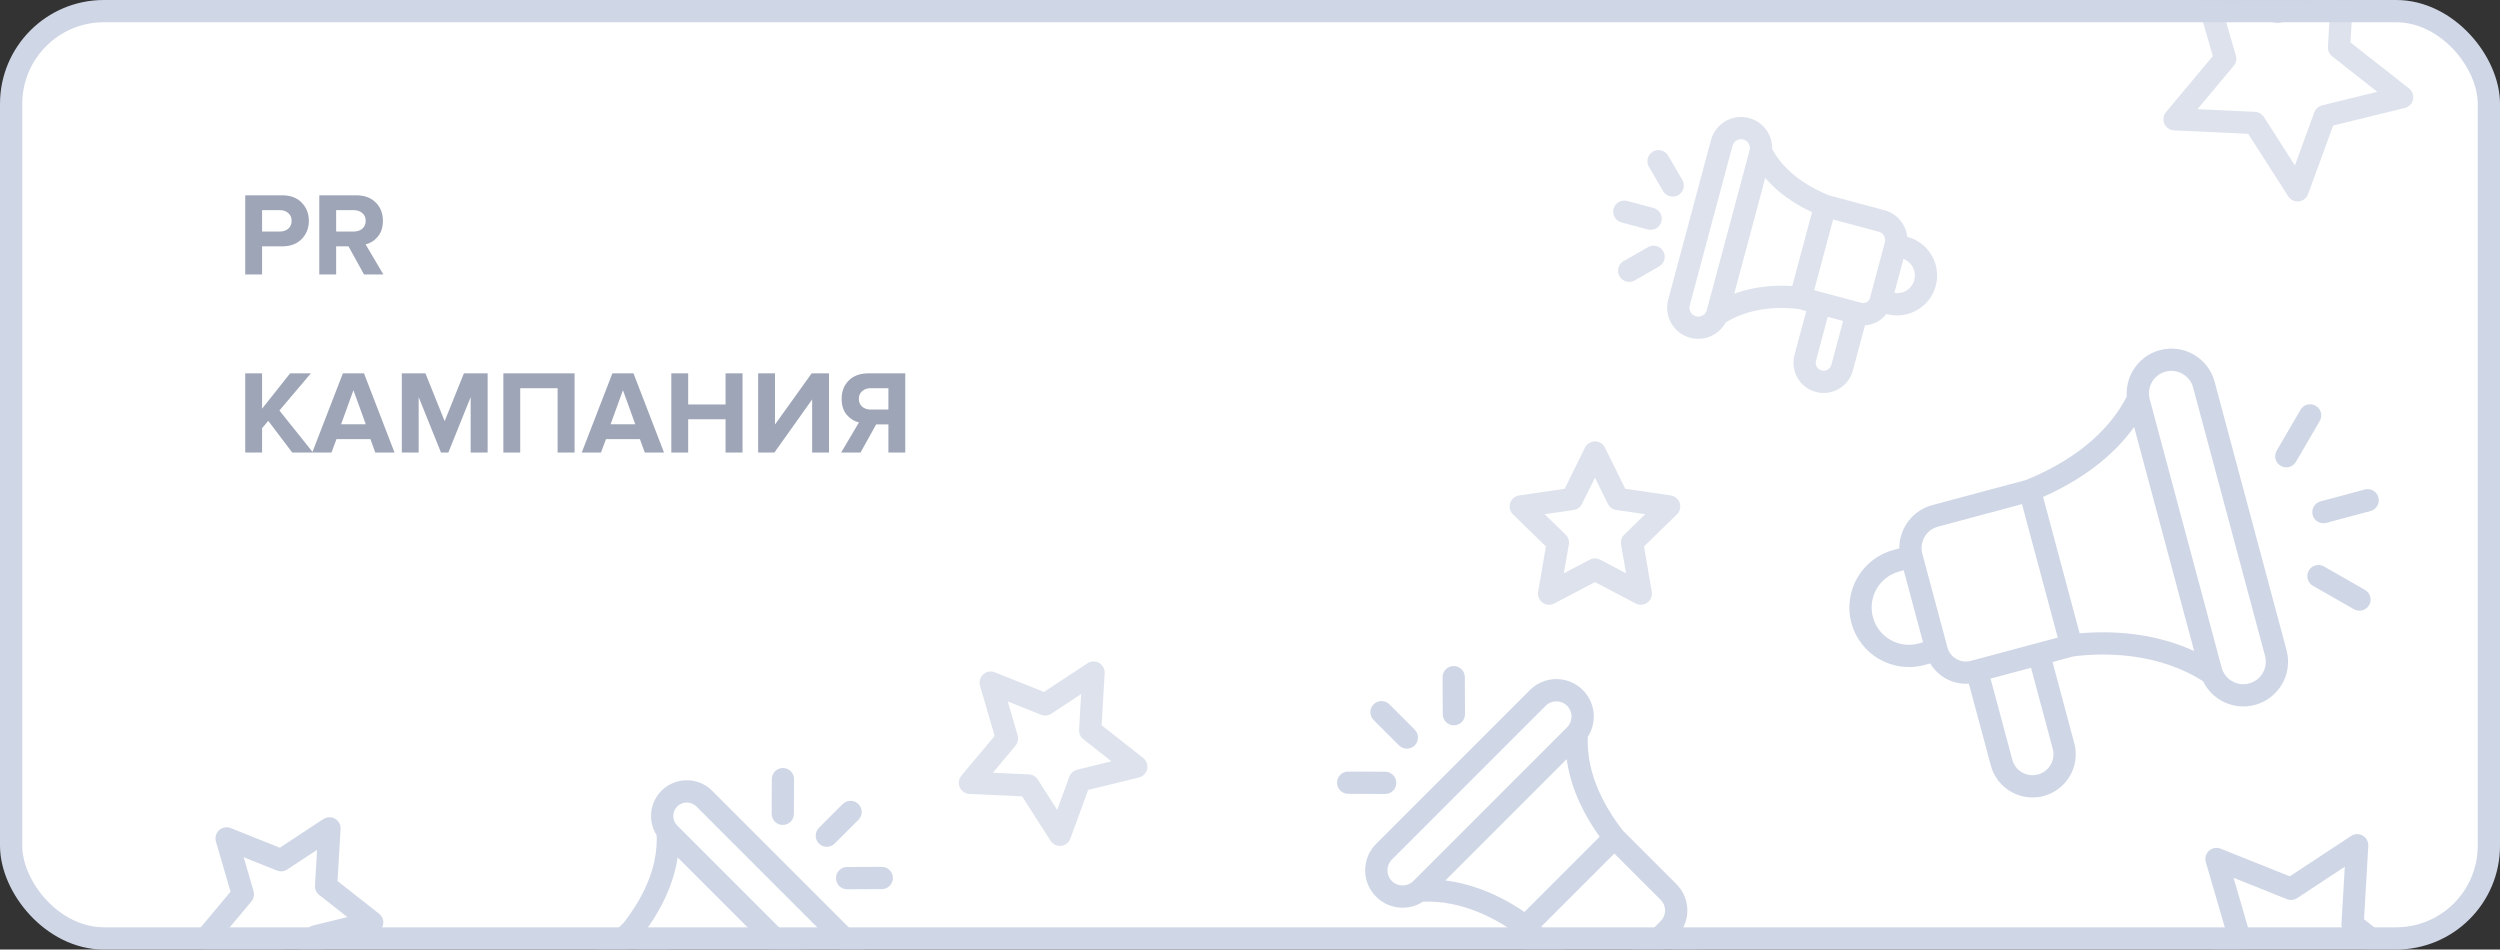 <svg width="337" height="128" viewBox="0 0 337 128" fill="none" xmlns="http://www.w3.org/2000/svg">
<rect x="0" y="0" width="337" height="128" fill="#333333" stroke="none"/>
<rect x="1.5" y="1.5" width="334" height="125" rx="12.5" fill="white" stroke="#CFD6E6" stroke-width="3"/>
<mask id="mask0" mask-type="alpha" maskUnits="userSpaceOnUse" x="0" y="0" width="337" height="128">
<rect x="1" y="1" width="335" height="126" rx="13" fill="white" stroke="#CFD6E6" stroke-width="2"/>
</mask>
<g mask="url(#mask0)">
<path opacity="0.7" d="M215 61L218.09 67.26L225 68.27L220 73.14L221.18 80.02L215 76.77L208.82 80.02L210 73.14L205 68.27L211.91 67.26L215 61Z" stroke="#CFD6E6" stroke-width="3" stroke-linecap="round" stroke-linejoin="round"/>
<path d="M317.75 113.943L317.126 124.603L325.631 131.292L315.207 133.848L311.546 143.847L305.728 134.766L294.954 134.268L301.783 126.098L298.784 115.792L308.83 119.814L317.75 113.943Z" stroke="#CFD6E6" stroke-width="3" stroke-linecap="round" stroke-linejoin="round"/>
<path opacity="0.7" d="M315.923 -4.25L315.299 6.411L323.804 13.1L313.38 15.655L309.719 25.654L303.901 16.573L293.128 16.075L299.957 7.905L296.958 -2.4L307.003 1.621L315.923 -4.25Z" stroke="#CFD6E6" stroke-width="3" stroke-linecap="round" stroke-linejoin="round"/>
<path opacity="0.7" d="M147.411 90.665L146.955 98.458L153.172 103.347L145.552 105.215L142.876 112.524L138.623 105.886L130.748 105.522L135.74 99.55L133.548 92.017L140.891 94.957L147.411 90.665Z" stroke="#CFD6E6" stroke-width="3" stroke-linecap="round" stroke-linejoin="round"/>
<path d="M44.411 111.665L43.955 119.458L50.172 124.347L42.552 126.215L39.876 133.524L35.623 126.886L27.748 126.522L32.74 120.55L30.548 113.017L37.891 115.957L44.411 111.665Z" stroke="#CFD6E6" stroke-width="3" stroke-linecap="round" stroke-linejoin="round"/>
<path d="M306.899 60.747C306.481 61.462 306.723 62.381 307.438 62.798C308.154 63.216 309.072 62.974 309.49 62.259L306.899 60.747ZM312.703 56.751C313.121 56.036 312.879 55.117 312.164 54.7C311.448 54.282 310.53 54.524 310.112 55.239L312.703 56.751ZM312.808 67.584C312.007 67.798 311.533 68.621 311.747 69.421C311.961 70.221 312.784 70.696 313.584 70.482L312.808 67.584ZM319.55 68.883C320.35 68.669 320.825 67.846 320.611 67.046C320.396 66.246 319.574 65.771 318.774 65.985L319.55 68.883ZM313.268 76.358C312.548 75.947 311.632 76.197 311.221 76.917C310.81 77.636 311.06 78.552 311.78 78.963L313.268 76.358ZM317.316 82.126C318.036 82.537 318.952 82.287 319.363 81.567C319.774 80.848 319.524 79.932 318.804 79.521L317.316 82.126ZM265.043 90.805L268.359 103.181L271.257 102.405L267.941 90.029L265.043 90.805ZM279.61 100.167L276.293 87.791L273.396 88.567L276.712 100.943L279.61 100.167ZM273.235 64.671L260.467 68.092L261.244 70.99L274.011 67.569L273.235 64.671ZM266.446 91.982L279.608 88.456L278.831 85.558L265.67 89.085L266.446 91.982ZM280.669 86.619L275.072 65.731L272.174 66.508L277.771 87.395L280.669 86.619ZM279.415 88.494C283.403 87.971 291.005 87.83 297.307 92.053L298.977 89.561C291.77 84.732 283.273 84.962 279.025 85.52L279.415 88.494ZM274.198 67.505C278.084 65.893 285.717 62.246 289.562 54.423L286.87 53.1C283.542 59.871 276.835 63.164 273.048 64.734L274.198 67.505ZM286.883 54.584L296.577 90.761L299.475 89.985L289.781 53.808L286.883 54.584ZM308.225 87.64L298.531 51.463L295.633 52.239L305.327 88.416L308.225 87.64ZM257.294 73.588L255.247 74.137L256.023 77.035L258.07 76.486L257.294 73.588ZM256.233 75.426L259.612 88.037L262.51 87.26L259.131 74.649L256.233 75.426ZM259.402 89.646L261.449 89.097L260.673 86.2L258.626 86.748L259.402 89.646ZM309.49 62.259L312.703 56.751L310.112 55.239L306.899 60.747L309.49 62.259ZM313.584 70.482L319.55 68.883L318.774 65.985L312.808 67.584L313.584 70.482ZM311.78 78.963L317.316 82.126L318.804 79.521L313.268 76.358L311.78 78.963ZM255.247 74.137C250.964 75.284 248.423 79.687 249.57 83.969L252.468 83.193C251.749 80.51 253.341 77.754 256.023 77.035L255.247 74.137ZM296.577 90.761C297.439 93.978 300.745 95.886 303.961 95.025L303.185 92.127C301.569 92.56 299.908 91.601 299.475 89.985L296.577 90.761ZM289.781 53.808C289.348 52.191 290.307 50.53 291.923 50.097L291.147 47.2C287.93 48.061 286.021 51.368 286.883 54.584L289.781 53.808ZM249.57 83.969C250.718 88.252 255.12 90.793 259.402 89.646L258.626 86.748C255.944 87.467 253.187 85.875 252.468 83.193L249.57 83.969ZM260.467 68.092C257.273 68.948 255.377 72.231 256.233 75.426L259.131 74.649C258.704 73.055 259.65 71.417 261.244 70.99L260.467 68.092ZM298.531 51.463C297.669 48.246 294.363 46.338 291.147 47.2L291.923 50.097C293.539 49.664 295.2 50.623 295.633 52.239L298.531 51.463ZM275.492 107.299C278.598 106.467 280.442 103.274 279.61 100.167L276.712 100.943C277.115 102.45 276.222 103.998 274.715 104.401L275.492 107.299ZM265.67 89.085C264.293 89.453 262.879 88.637 262.51 87.26L259.612 88.037C260.41 91.013 263.47 92.78 266.446 91.982L265.67 89.085ZM303.961 95.025C307.178 94.163 309.087 90.856 308.225 87.64L305.327 88.416C305.76 90.032 304.801 91.694 303.185 92.127L303.961 95.025ZM268.359 103.181C269.192 106.288 272.385 108.132 275.492 107.299L274.715 104.401C273.209 104.805 271.661 103.911 271.257 102.405L268.359 103.181Z" fill="#CFD6E6"/>
<path opacity="0.7" d="M226.776 24.25C227.194 24.965 226.952 25.884 226.237 26.301C225.521 26.719 224.603 26.477 224.185 25.762L226.776 24.25ZM222.274 22.486C221.856 21.77 222.098 20.852 222.813 20.434C223.529 20.017 224.447 20.258 224.865 20.974L222.274 22.486ZM222.894 28.036C223.694 28.25 224.169 29.073 223.955 29.873C223.74 30.673 222.918 31.148 222.117 30.934L222.894 28.036ZM218.569 29.983C217.768 29.768 217.294 28.946 217.508 28.146C217.722 27.346 218.545 26.871 219.345 27.085L218.569 29.983ZM222.161 33.315C222.881 32.904 223.797 33.154 224.208 33.873C224.619 34.592 224.369 35.508 223.649 35.919L222.161 33.315ZM220.356 37.801C219.637 38.212 218.721 37.962 218.31 37.242C217.899 36.523 218.149 35.607 218.868 35.196L220.356 37.801ZM251.735 42.593L249.763 49.955L246.865 49.178L248.837 41.817L251.735 42.593ZM241.897 47.847L243.869 40.485L246.767 41.262L244.794 48.623L241.897 47.847ZM246.433 26.303L254.027 28.338L253.251 31.236L245.656 29.201L246.433 26.303ZM250.156 43.723L242.327 41.625L243.104 38.727L250.933 40.825L250.156 43.723ZM241.267 39.788L244.596 27.364L247.494 28.14L244.164 40.565L241.267 39.788ZM242.52 41.664C240.201 41.359 235.861 41.294 232.295 43.683L230.625 41.191C235.095 38.195 240.331 38.351 242.911 38.689L242.52 41.664ZM245.47 29.138C243.138 28.17 238.41 25.929 236.018 21.063L238.711 19.74C240.585 23.554 244.387 25.441 246.619 26.366L245.47 29.138ZM238.744 21.048L232.978 42.567L230.08 41.79L235.846 20.271L238.744 21.048ZM224.876 40.396L230.642 18.877L233.539 19.653L227.773 41.172L224.876 40.396ZM255.915 31.608L257.133 31.934L256.356 34.832L255.139 34.505L255.915 31.608ZM256.976 33.445L254.966 40.946L252.068 40.17L254.078 32.668L256.976 33.445ZM254.346 42.333L253.129 42.007L253.905 39.109L255.123 39.435L254.346 42.333ZM224.185 25.762L222.274 22.486L224.865 20.974L226.776 24.25L224.185 25.762ZM222.117 30.934L218.569 29.983L219.345 27.085L222.894 28.036L222.117 30.934ZM223.649 35.919L220.356 37.801L218.868 35.196L222.161 33.315L223.649 35.919ZM257.133 31.934C260.004 32.703 261.708 35.655 260.939 38.527L258.041 37.75C258.382 36.479 257.627 35.172 256.356 34.832L257.133 31.934ZM232.978 42.567C232.379 44.804 230.079 46.132 227.841 45.532L228.618 42.635C229.255 42.805 229.91 42.427 230.08 41.79L232.978 42.567ZM235.846 20.271C236.017 19.634 235.639 18.979 235.002 18.809L235.778 15.911C238.016 16.51 239.344 18.81 238.744 21.048L235.846 20.271ZM260.939 38.527C260.169 41.398 257.218 43.103 254.346 42.333L255.123 39.435C256.394 39.776 257.7 39.022 258.041 37.75L260.939 38.527ZM254.027 28.338C256.252 28.934 257.572 31.221 256.976 33.445L254.078 32.668C254.245 32.044 253.875 31.403 253.251 31.236L254.027 28.338ZM230.642 18.877C231.241 16.639 233.541 15.311 235.778 15.911L235.002 18.809C234.365 18.638 233.71 19.016 233.539 19.653L230.642 18.877ZM244.776 52.834C242.604 52.252 241.315 50.019 241.897 47.847L244.794 48.623C244.641 49.195 244.98 49.783 245.552 49.936L244.776 52.834ZM250.933 40.825C251.427 40.958 251.935 40.664 252.068 40.17L254.966 40.946C254.404 43.041 252.251 44.284 250.156 43.723L250.933 40.825ZM227.841 45.532C225.604 44.933 224.276 42.633 224.876 40.396L227.773 41.172C227.603 41.809 227.981 42.464 228.618 42.635L227.841 45.532ZM249.763 49.955C249.181 52.127 246.948 53.416 244.776 52.834L245.552 49.936C246.124 50.089 246.712 49.75 246.865 49.178L249.763 49.955Z" fill="#CFD6E6"/>
<path d="M197.483 96.266C197.487 97.094 196.818 97.769 195.99 97.772C195.161 97.776 194.487 97.108 194.483 96.279L197.483 96.266ZM194.46 91.288C194.456 90.46 195.125 89.785 195.953 89.782C196.781 89.778 197.456 90.446 197.46 91.275L194.46 91.288ZM190.706 98.359C191.292 98.945 191.292 99.894 190.706 100.48C190.12 101.066 189.17 101.066 188.585 100.48L190.706 98.359ZM185.166 97.061C184.58 96.476 184.58 95.526 185.166 94.94C185.752 94.354 186.702 94.354 187.287 94.94L185.166 97.061ZM186.731 104.031C187.56 104.035 188.228 104.71 188.224 105.538C188.22 106.366 187.546 107.035 186.717 107.031L186.731 104.031ZM181.726 107.008C180.898 107.004 180.229 106.33 180.233 105.501C180.237 104.673 180.912 104.004 181.74 104.008L181.726 107.008ZM213.996 133.254L206.904 140.346L204.783 138.225L211.875 131.133L213.996 133.254ZM199.997 133.439L207.089 126.347L209.21 128.468L202.118 135.56L199.997 133.439ZM218.671 111.872L225.987 119.188L223.866 121.309L216.55 113.993L218.671 111.872ZM212.123 133.503L204.582 125.962L206.703 123.84L214.245 131.382L212.123 133.503ZM204.582 123.84L216.55 111.872L218.671 113.993L206.703 125.962L204.582 123.84ZM204.73 126.091C202.254 124.193 197.235 121.18 191.428 121.568L191.228 118.574C198.121 118.114 203.871 121.653 206.555 123.71L204.73 126.091ZM216.42 113.845C214.409 111.222 210.595 105.679 211.059 98.744L214.052 98.944C213.666 104.709 216.856 109.483 218.801 112.02L216.42 113.845ZM213.367 100.153L192.638 120.883L190.516 118.762L211.246 98.032L213.367 100.153ZM185.502 113.748L206.232 93.018L208.353 95.14L187.624 115.869L185.502 113.748ZM225.987 124.156L227.16 125.328L225.039 127.45L223.866 126.277L225.987 124.156ZM225.987 126.277L218.761 133.503L216.64 131.382L223.866 124.156L225.987 126.277ZM217.813 134.676L216.64 133.503L218.761 131.382L219.934 132.555L217.813 134.676ZM194.483 96.279L194.46 91.288L197.46 91.275L197.483 96.266L194.483 96.279ZM188.585 100.48L185.166 97.061L187.287 94.94L190.706 98.359L188.585 100.48ZM186.717 107.031L181.726 107.008L181.74 104.008L186.731 104.031L186.717 107.031ZM227.16 125.328C229.741 127.91 229.741 132.095 227.16 134.676L225.039 132.555C226.448 131.145 226.448 128.859 225.039 127.45L227.16 125.328ZM192.638 120.883C190.667 122.853 187.473 122.853 185.502 120.883L187.624 118.762C188.422 119.56 189.717 119.56 190.516 118.762L192.638 120.883ZM211.246 98.032C212.045 97.233 212.045 95.938 211.246 95.14L213.367 93.018C215.337 94.989 215.337 98.183 213.367 100.153L211.246 98.032ZM227.16 134.676C224.579 137.257 220.394 137.257 217.813 134.676L219.934 132.555C221.344 133.964 223.629 133.964 225.039 132.555L227.16 134.676ZM225.987 119.188C227.945 121.145 227.945 124.319 225.987 126.277L223.866 124.156C224.652 123.37 224.652 122.095 223.866 121.309L225.987 119.188ZM206.232 93.018C208.202 91.048 211.397 91.048 213.367 93.018L211.246 95.14C210.447 94.341 209.152 94.341 208.353 95.14L206.232 93.018ZM199.997 140.346C198.09 138.438 198.09 135.346 199.997 133.439L202.118 135.56C201.383 136.296 201.383 137.489 202.118 138.225L199.997 140.346ZM214.245 131.382C214.906 132.043 215.978 132.043 216.64 131.382L218.761 133.503C216.928 135.336 213.956 135.336 212.123 133.503L214.245 131.382ZM185.502 120.883C183.532 118.913 183.532 115.718 185.502 113.748L187.624 115.869C186.825 116.668 186.825 117.963 187.624 118.762L185.502 120.883ZM206.904 140.346C204.997 142.253 201.905 142.253 199.997 140.346L202.118 138.225C202.854 138.96 204.047 138.96 204.783 138.225L206.904 140.346Z" fill="#CFD6E6"/>
<path d="M104.019 109.696C104.015 110.524 104.683 111.199 105.512 111.202C106.34 111.206 107.015 110.538 107.018 109.709L104.019 109.696ZM107.04 105.035C107.044 104.207 106.375 103.532 105.547 103.528C104.718 103.525 104.044 104.193 104.04 105.022L107.04 105.035ZM110.393 111.589C109.807 112.175 109.807 113.124 110.393 113.71C110.979 114.296 111.928 114.296 112.514 113.71L110.393 111.589ZM115.716 110.509C116.301 109.923 116.301 108.973 115.716 108.387C115.13 107.802 114.18 107.802 113.594 108.387L115.716 110.509ZM114.182 116.873C113.354 116.877 112.685 117.551 112.689 118.38C112.693 119.208 113.367 119.877 114.196 119.873L114.182 116.873ZM118.87 119.851C119.698 119.848 120.367 119.173 120.363 118.345C120.359 117.516 119.684 116.848 118.856 116.851L118.87 119.851ZM88.582 144.403L95.223 151.044L97.345 148.922L90.704 142.281L88.582 144.403ZM101.827 144.44L95.186 137.799L93.064 139.921L99.705 146.562L101.827 144.44ZM84.204 124.243L77.353 131.095L79.474 133.216L86.325 126.365L84.204 124.243ZM90.471 144.636L97.533 137.573L95.412 135.452L88.349 142.514L90.471 144.636ZM97.533 135.452L86.325 124.243L84.204 126.365L95.412 137.573L97.533 135.452ZM97.385 137.703C99.697 135.93 104.374 133.125 109.777 133.486L109.978 130.493C103.488 130.059 98.081 133.39 95.56 135.322L97.385 137.703ZM86.455 126.217C88.34 123.757 91.932 118.542 91.496 112.011L88.502 112.211C88.861 117.572 85.893 122.018 84.074 124.391L86.455 126.217ZM89.171 113.404L108.584 132.817L110.705 130.696L91.292 111.283L89.171 113.404ZM115.401 126L95.988 106.587L93.867 108.709L113.279 128.122L115.401 126ZM77.353 135.747L76.254 136.845L78.376 138.967L79.474 137.868L77.353 135.747ZM77.353 137.868L84.12 144.636L86.241 142.514L79.474 135.747L77.353 137.868ZM85.143 145.734L86.241 144.636L84.12 142.514L83.021 143.613L85.143 145.734ZM107.018 109.709L107.04 105.035L104.04 105.022L104.019 109.696L107.018 109.709ZM112.514 113.71L115.716 110.509L113.594 108.387L110.393 111.589L112.514 113.71ZM114.196 119.873L118.87 119.851L118.856 116.851L114.182 116.873L114.196 119.873ZM76.254 136.845C73.8 139.3 73.8 143.279 76.254 145.734L78.376 143.613C77.093 142.33 77.093 140.25 78.376 138.967L76.254 136.845ZM108.584 132.817C110.466 134.699 113.518 134.699 115.401 132.817L113.279 130.696C112.569 131.407 111.416 131.407 110.705 130.696L108.584 132.817ZM91.292 111.283C90.582 110.572 90.582 109.42 91.292 108.709L89.171 106.587C87.289 108.47 87.289 111.522 89.171 113.404L91.292 111.283ZM76.254 145.734C78.709 148.188 82.688 148.188 85.143 145.734L83.021 143.613C81.739 144.896 79.659 144.896 78.376 143.613L76.254 145.734ZM77.353 131.095C75.482 132.965 75.482 135.998 77.353 137.868L79.474 135.747C78.775 135.048 78.775 133.915 79.474 133.216L77.353 131.095ZM95.988 106.587C94.105 104.705 91.053 104.705 89.171 106.587L91.292 108.709C92.003 107.998 93.156 107.998 93.867 108.709L95.988 106.587ZM101.827 151.044C103.65 149.22 103.65 146.264 101.827 144.44L99.705 146.562C100.357 147.214 100.357 148.27 99.705 148.922L101.827 151.044ZM88.349 142.514C87.767 143.096 86.823 143.096 86.241 142.514L84.12 144.636C85.874 146.389 88.717 146.389 90.471 144.636L88.349 142.514ZM115.401 132.817C117.283 130.935 117.283 127.883 115.401 126L113.279 128.122C113.99 128.832 113.99 129.985 113.279 130.696L115.401 132.817ZM95.223 151.044C97.047 152.867 100.003 152.867 101.827 151.044L99.705 148.922C99.053 149.574 97.996 149.574 97.345 148.922L95.223 151.044Z" fill="#CFD6E6"/>
</g>
<path d="M35.328 37H33.056V26.328H38.048C39.168 26.328 40.043 26.659 40.672 27.32C41.312 27.971 41.632 28.787 41.632 29.768C41.632 30.739 41.312 31.555 40.672 32.216C40.032 32.877 39.157 33.208 38.048 33.208H35.328V37ZM37.744 31.208C38.203 31.208 38.576 31.08 38.864 30.824C39.163 30.557 39.312 30.205 39.312 29.768C39.312 29.331 39.163 28.984 38.864 28.728C38.576 28.461 38.203 28.328 37.744 28.328H35.328V31.208H37.744ZM51.68 37H49.072L46.976 33.208H45.312V37H43.04V26.328H48.032C49.131 26.328 50 26.648 50.64 27.288C51.291 27.928 51.616 28.755 51.616 29.768C51.616 30.643 51.387 31.352 50.928 31.896C50.48 32.44 49.931 32.787 49.28 32.936L51.68 37ZM47.696 31.208C48.166 31.208 48.55 31.08 48.848 30.824C49.147 30.557 49.296 30.205 49.296 29.768C49.296 29.331 49.147 28.984 48.848 28.728C48.55 28.461 48.166 28.328 47.696 28.328H45.312V31.208H47.696ZM42.192 61H39.392L36.16 56.728L35.328 57.72V61H33.056V50.328H35.328V55.096L39.104 50.328H41.904L37.664 55.336L42.192 61ZM53.18 61H50.588L49.932 59.192H45.356L44.684 61H42.092L46.22 50.328H49.068L53.18 61ZM49.308 57.192L47.644 52.6L45.98 57.192H49.308ZM65.733 61H63.445V53.528L60.437 61H59.445L56.437 53.528V61H54.165V50.328H57.349L59.941 56.776L62.533 50.328H65.733V61ZM77.453 61H75.165V52.328H70.125V61H67.853V50.328H77.453V61ZM89.508 61H86.916L86.26 59.192H81.684L81.012 61H78.42L82.548 50.328H85.396L89.508 61ZM85.636 57.192L83.972 52.6L82.308 57.192H85.636ZM100.094 61H97.805V56.52H92.766V61H90.493V50.328H92.766V54.52H97.805V50.328H100.094V61ZM104.389 61H102.197V50.328H104.469V57.224L109.413 50.328H111.749V61H109.477V53.848L104.389 61ZM115.997 61H113.389L115.789 56.936C115.138 56.787 114.584 56.44 114.125 55.896C113.677 55.352 113.453 54.643 113.453 53.768C113.453 52.755 113.773 51.928 114.413 51.288C115.064 50.648 115.938 50.328 117.037 50.328H122.029V61H119.757V57.208H118.109L115.997 61ZM117.373 55.208H119.757V52.328H117.373C116.904 52.328 116.52 52.461 116.221 52.728C115.922 52.984 115.773 53.331 115.773 53.768C115.773 54.205 115.922 54.557 116.221 54.824C116.52 55.08 116.904 55.208 117.373 55.208Z" fill="#9EA5B7"/>
</svg>
